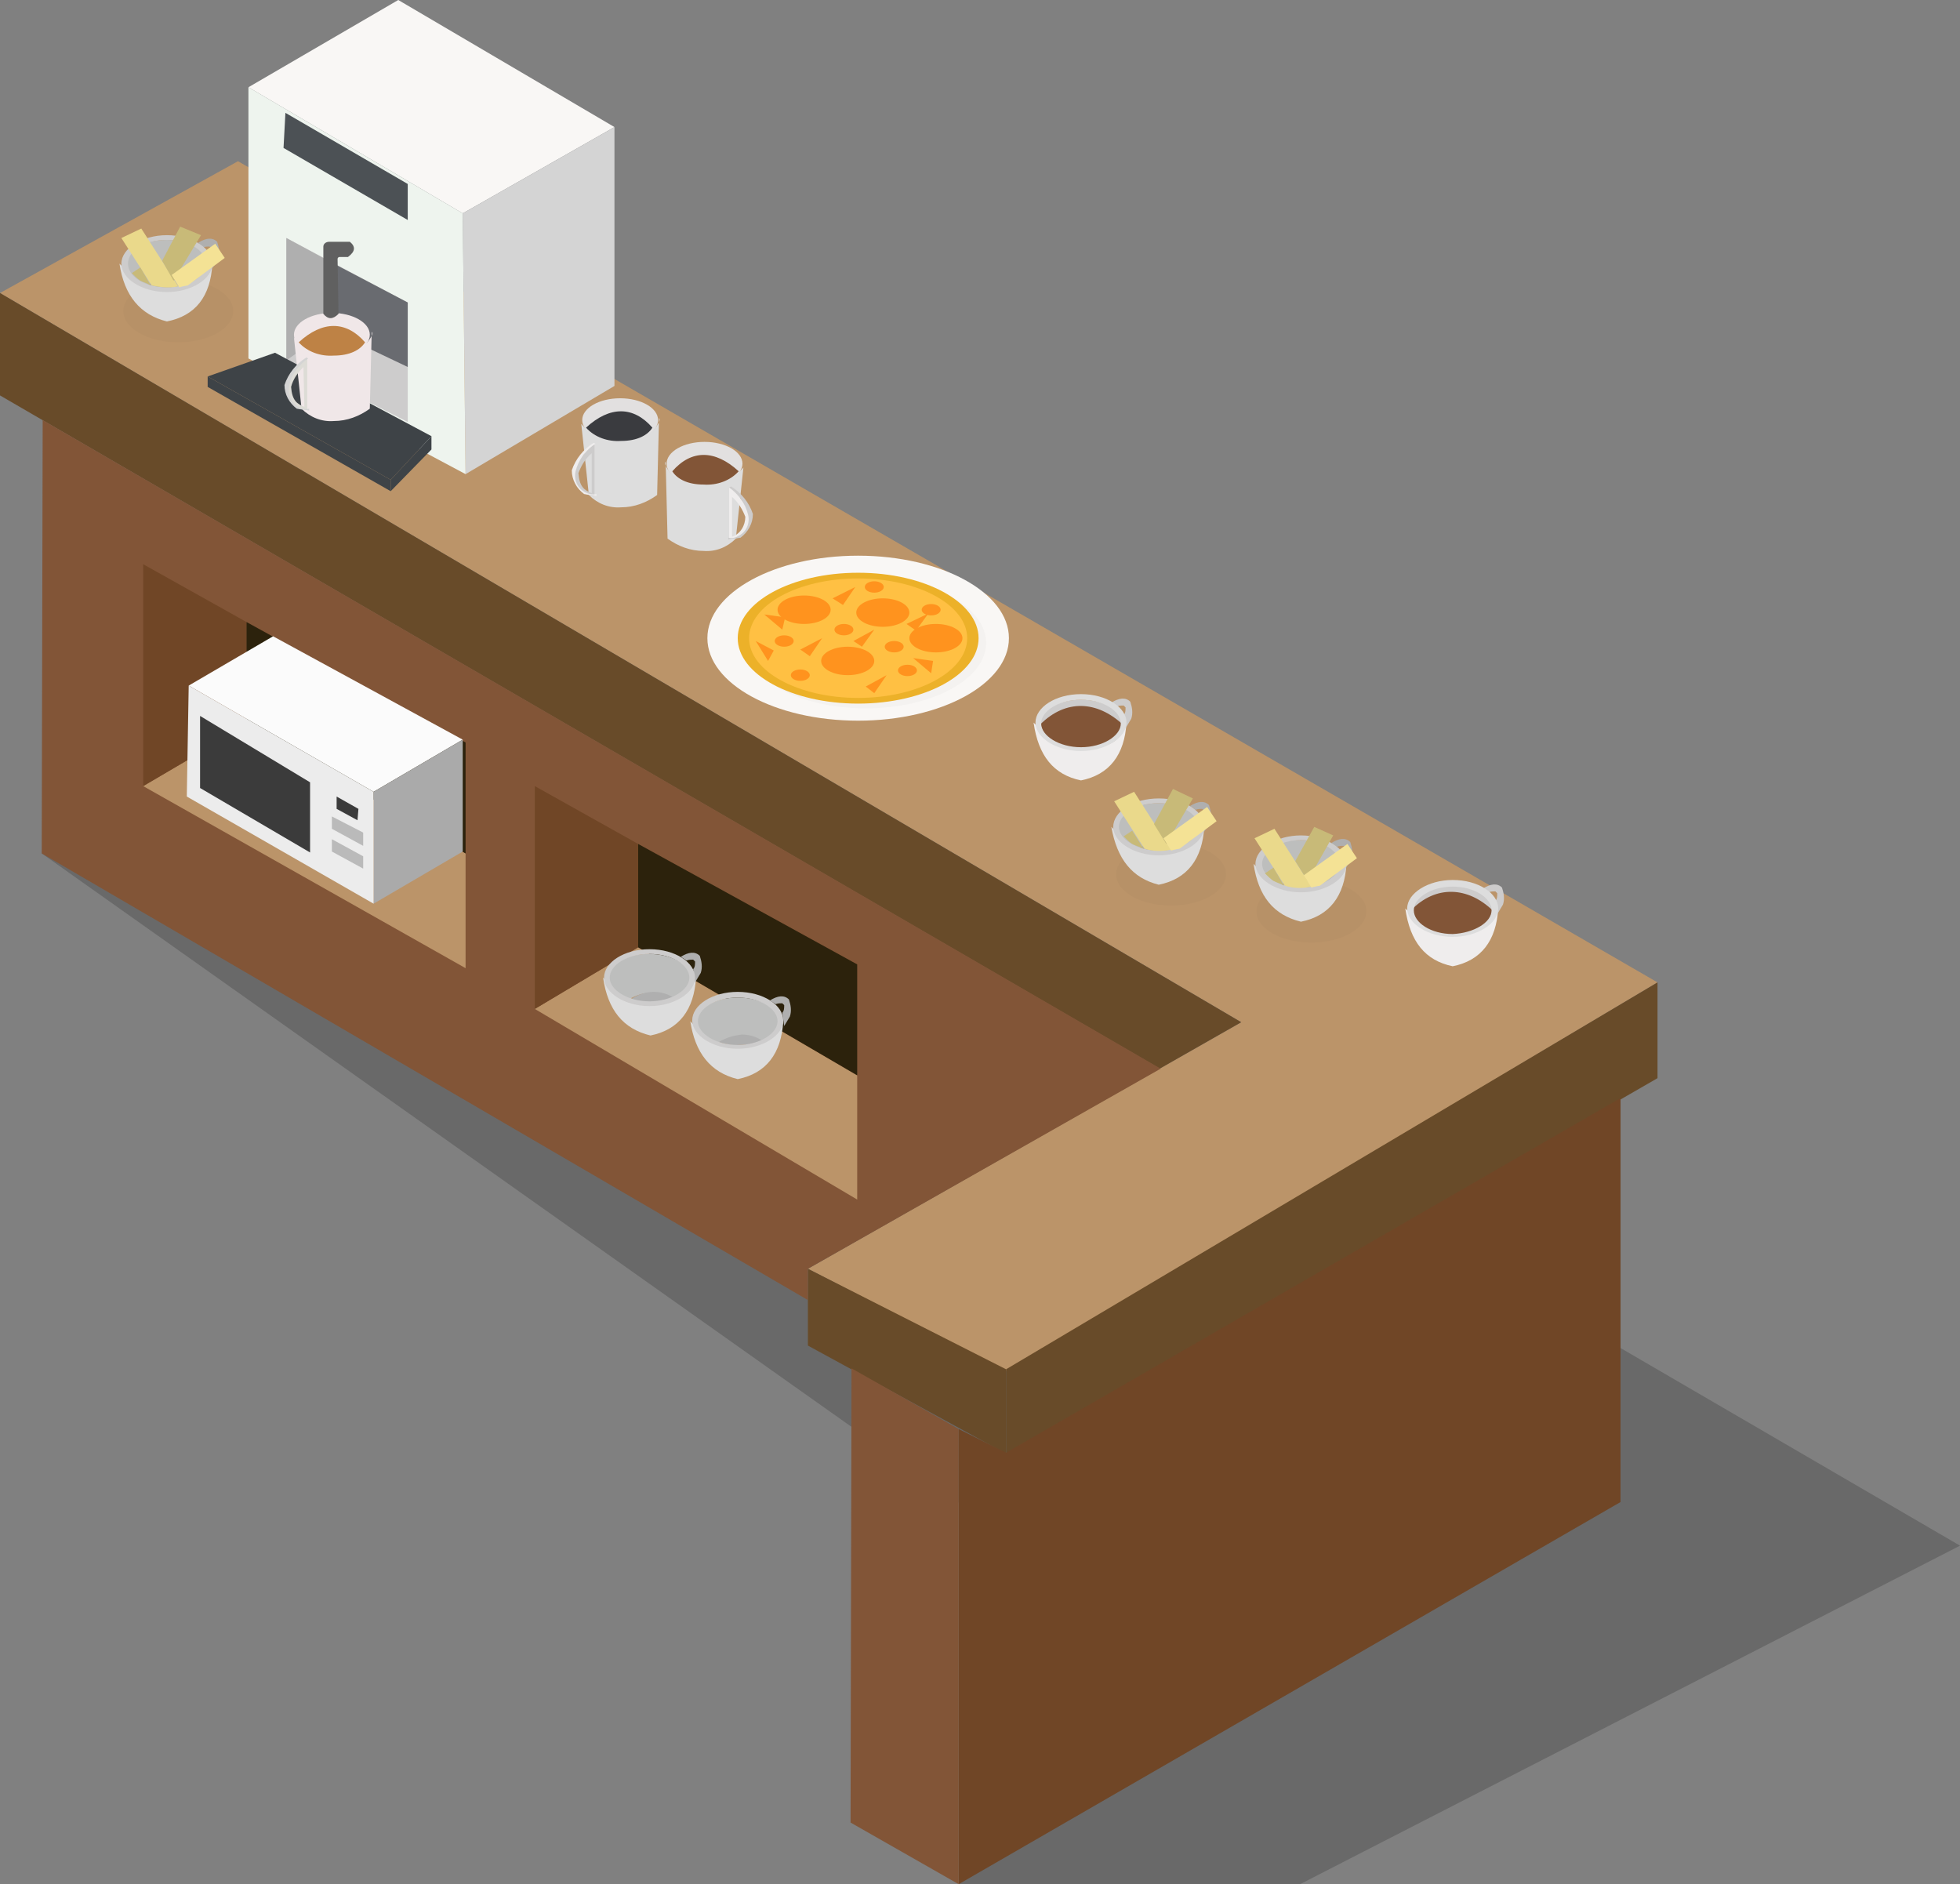 <?xml version="1.0" encoding="utf-8"?>
<!-- Generator: Adobe Illustrator 21.0.2, SVG Export Plug-In . SVG Version: 6.00 Build 0)  -->
<svg version="1.1" id="Слой_1" xmlns="http://www.w3.org/2000/svg" xmlns:xlink="http://www.w3.org/1999/xlink" x="0px" y="0px"
	 viewBox="0 0 206.7 198.7" style="enable-background:new 0 0 206.7 198.7;" xml:space="preserve">
<rect x="0" y="0" width="206.7" height="198.7" fill="#808080" stroke="none"/>
<style type="text/css">
	.st0{opacity:0.18;}
	.st1{fill:#BB9469;}
	.st2{fill:#684B29;}
	.st3{fill:#825537;}
	.st4{fill:#704626;}
	.st5{fill:#2C220C;}
	.st6{fill:#F9F7F5;}
	.st7{fill:#D4D4D4;}
	.st8{fill:#EEF4EE;}
	.st9{fill:#4C5155;}
	.st10{fill:#CDCCCC;}
	.st11{fill:#AFAFAF;}
	.st12{fill:#696B70;}
	.st13{fill:#3E4347;}
	.st14{fill:#F0E7E8;}
	.st15{fill:#BE8245;}
	.st16{fill:#DDDCD6;}
	.st17{fill:#606060;}
	.st18{fill:#E2E0E0;}
	.st19{fill:#DDDDDD;}
	.st20{fill:#3A3B3F;}
	.st21{fill:#EFEDED;}
	.st22{fill:#BDBEBD;}
	.st23{fill:#FBFBFB;}
	.st24{fill:#AAAAAA;}
	.st25{fill:#ECECEC;}
	.st26{fill:#3B3B3B;}
	.st27{fill:#BABABA;}
	.st28{opacity:0.2;}
	.st29{opacity:0.1;enable-background:new    ;}
	.st30{fill:#ECB129;}
	.st31{fill:#FFC043;}
	.st32{fill:#FF931E;}
	.st33{fill:#EAD98B;}
	.st34{fill:#C8BA78;}
	.st35{fill:#F4E295;}
</style>
<polygon class="st0" points="4.4,90 119.5,171.5 101.1,198.7 137.1,198.7 206.7,163 56.4,75.5 "/>
<title>barkaРесурс 7</title>
<g id="Слой_2">
	<g id="Material">
		<g id="barka">
			<g>
				<polygon class="st1" points="0,30.9 130.9,107.8 85.2,133.8 106.1,144.6 174.8,103.6 25.1,17 				"/>
				<polygon class="st2" points="0,30.9 0,41.7 122.3,112.7 130.9,107.8 				"/>
				<polygon class="st2" points="106.1,144.4 106.1,153.3 174.8,113.7 174.8,103.6 				"/>
				<polygon class="st2" points="85.2,133.8 106.1,144.4 106.1,153.3 85.2,141.9 				"/>
				<polyline class="st3" points="85.2,137.1 4.4,90 4.5,44.3 122.4,112.7 85.2,133.8 				"/>
				<polygon class="st4" points="170.9,115.8 170.9,158.4 101.1,198.7 101.1,150.7 106.1,153.2 				"/>
				<polygon class="st3" points="89.8,144.3 101.1,150.7 101.1,198.7 89.7,192.2 				"/>
				<polygon class="st1" points="26,76.5 15.1,82.9 49.1,102.1 49.1,90 				"/>
				<polygon class="st4" points="26,76.5 26,65.6 15.1,59.5 15.1,82.9 				"/>
				<polygon class="st5" points="49.1,90 49.1,78.3 26,65.6 26,76.5 				"/>
				<polygon class="st1" points="67.3,99.9 56.4,106.4 90.4,126.5 90.4,113.4 				"/>
				<polygon class="st4" points="67.3,99.9 67.3,89 56.4,82.9 56.4,106.4 				"/>
				<polygon class="st5" points="90.4,113.4 90.4,101.7 67.3,89 67.3,99.9 				"/>
			</g>
			<g>
				<polygon class="st6" points="64.8,13.4 42,0 26.2,9.2 48.8,22.5 				"/>
				<polygon class="st7" points="64.8,13.4 64.8,40.7 49.1,50 48.8,22.5 				"/>
				<polygon class="st8" points="26.2,9.2 48.8,22.5 49.1,50 26.2,37.8 				"/>
				<polygon class="st9" points="29.9,15.6 43,23.2 43,19.4 30.1,11.9 				"/>
				<polygon class="st10" points="30.2,25.1 43,31.9 43,44.5 30.2,38 				"/>
				<polygon class="st11" points="34.8,34.8 30.2,38 30.2,25.1 35,27.7 				"/>
				<polygon class="st12" points="34.8,34.8 43,38.7 43,31.9 35,27.7 				"/>
				<polygon class="st13" points="21.9,39.7 29,37.2 45.5,46 41.2,50.6 				"/>
				<polygon class="st13" points="21.9,40.8 21.9,39.7 41.2,50.6 41.2,51.8 				"/>
				<polygon class="st13" points="45.5,46 45.5,47.4 41.2,51.8 41.2,50.6 				"/>
				<g>
					<ellipse class="st14" cx="35" cy="35.3" rx="4" ry="2.3"/>
					<path class="st14" d="M31.8,43.1L31,35.6c1,1.2,2.6,1.9,4.2,1.8c2.8-0.1,3.6-1.3,3.9-1.8s0.1-0.6,0.1-0.6L39,43.1
						c-1.1,0.8-2.4,1.3-3.8,1.3C33.9,44.5,32.7,44,31.8,43.1z"/>
					<path class="st15" d="M31.5,36.1c2.5-2.3,5-2.3,7,0c-0.5,0.8-1.6,1.4-3.3,1.4C33.8,37.6,32.4,37.1,31.5,36.1z"/>
					<path class="st16" d="M30.1,40.7c0.2,1.7,1,2.4,2.3,2.5v-5.5C31.4,38.5,30.6,39.5,30.1,40.7z M32.1,42.9
						c-0.8-0.3-1.3-0.7-1.4-2.1c0.2-0.8,0.7-1.5,1.3-2.1L32.1,42.9z"/>
					<path class="st7" d="M32.5,37.8l-0.2-0.1c-1.1,0.7-1.9,1.7-2.3,2.9c0,1,0.5,1.9,1.3,2.5c0.5,0.1,0.8,0.1,1.3,0.2v-0.2
						c-0.4,0.1-0.8,0-1.1-0.2c-0.8-0.4-1.2-1.3-1-2.2C30.7,39.5,31.5,38.5,32.5,37.8z"/>
				</g>
				<path class="st17" d="M36.9,25.5h-2.2c-0.3,0-0.6,0.2-0.6,0.5c0,0,0,0.1,0,0.1v7c0.5,0.6,1,0.6,1.6,0l-0.1-5.8
					c0-0.1,0.1-0.2,0.2-0.2h0.9C37.5,26.5,37.5,26,36.9,25.5z"/>
			</g>
			<g>
				<ellipse class="st18" cx="65.4" cy="44.3" rx="4" ry="2.3"/>
				<path class="st19" d="M62.1,52.2l-0.8-7.5c1,1.2,2.6,1.9,4.2,1.8c2.8-0.1,3.6-1.3,3.9-1.8s0.1-0.6,0.1-0.6l-0.2,8.1
					c-1.1,0.8-2.4,1.3-3.8,1.3C64.2,53.6,63,53.1,62.1,52.2z"/>
				<path class="st20" d="M61.8,45.1c2.5-2.3,5-2.3,7,0c-0.5,0.8-1.6,1.4-3.3,1.4C64.1,46.6,62.7,46.1,61.8,45.1z"/>
				<path class="st10" d="M60.4,49.8c0.2,1.7,1,2.4,2.3,2.5v-5.5C61.7,47.6,60.9,48.6,60.4,49.8z M62.4,52c-0.8-0.3-1.3-0.7-1.4-2.1
					c0.3-0.8,0.7-1.5,1.4-2.1V52z"/>
				<path class="st21" d="M62.8,46.8l-0.2-0.1c-1.1,0.7-1.9,1.7-2.3,2.9c0,1,0.5,1.9,1.3,2.5c0.5,0.1,0.8,0.1,1.3,0.2v-0.2
					c-0.4,0.1-0.8,0-1.2-0.2c-0.8-0.4-1.2-1.3-1-2.2C61,48.5,61.8,47.4,62.8,46.8z"/>
			</g>
			<g>
				<ellipse class="st18" cx="74.3" cy="48.9" rx="4" ry="2.3"/>
				<path class="st19" d="M77.6,56.8l0.8-7.5c-1,1.2-2.6,1.9-4.2,1.8c-2.8-0.1-3.6-1.3-3.9-1.8s-0.1-0.6-0.1-0.6l0.2,8.1
					c1.1,0.8,2.4,1.3,3.8,1.3C75.5,58.2,76.7,57.7,77.6,56.8z"/>
				<path class="st3" d="M77.9,49.7c-2.5-2.3-5-2.3-7,0c0.5,0.8,1.6,1.4,3.3,1.4C75.6,51.2,77,50.7,77.9,49.7z"/>
				<path class="st21" d="M76.9,51.4v5.5c1.3-0.1,2.1-0.8,2.3-2.5C78.7,53.2,77.9,52.2,76.9,51.4z M77.2,52.4
					c0.6,0.5,1.1,1.3,1.4,2.1c0,0.9-0.5,1.8-1.4,2.1V52.4z"/>
				<path class="st10" d="M76.9,51.4l0.2-0.1c1.1,0.7,1.9,1.7,2.3,2.9c0,1-0.5,1.9-1.3,2.5c-0.5,0.1-0.8,0.1-1.3,0.2v-0.2
					c0.4,0.1,0.8,0,1.1-0.2c0.8-0.4,1.2-1.3,1-2.2C78.6,53.1,77.9,52.1,76.9,51.4z"/>
			</g>
			<g>
				<path class="st21" d="M114,82.3c3-0.6,4.6-2.7,4.8-6.1c-3.2,3.5-6.5,3.5-9.8,0C109.5,79.7,111.1,81.7,114,82.3z"/>
				<ellipse class="st10" cx="114" cy="76.3" rx="4.4" ry="2.5"/>
				<path class="st3" d="M109.7,76.4c2.7-2.7,6-2.5,8.7,0c-0.3,1.3-0.3,2.2-4.2,2.7C110.4,78.7,110.3,77.9,109.7,76.4z"/>
				<path class="st10" d="M117.2,74.1c0.8-0.5,1.5-0.6,2-0.1c0.2,0.6,0.3,1.2,0.1,1.8l-0.6,1l-0.2-1.4c0.2-0.2,0.2-0.5,0.2-0.8
					l-0.2-0.2c-0.2,0-0.5,0-0.7,0.1L117.2,74.1z"/>
				<path class="st19" d="M114,73.2c-2.7,0-4.8,1.4-4.8,3s2.2,3,4.8,3s4.8-1.4,4.8-3S116.7,73.2,114,73.2z M114,78.8
					c-2.3,0-4.2-1.2-4.2-2.5s1.8-2.5,4.2-2.5s4.2,1.2,4.2,2.5S116.3,78.8,114,78.8z"/>
			</g>
			<g>
				<path class="st21" d="M153.2,101.9c3-0.6,4.6-2.7,4.8-6.1c-3.2,3.5-6.5,3.5-9.8,0C148.7,99.3,150.3,101.3,153.2,101.9z"/>
				<ellipse class="st10" cx="153.2" cy="95.9" rx="4.4" ry="2.5"/>
				<path class="st3" d="M148.8,96c2.6-2.7,6-2.5,8.6,0c-0.4,1.3-0.4,2.2-4.1,2.7C149.6,98.3,149.5,97.5,148.8,96z"/>
				<path class="st10" d="M156.4,93.7c0.8-0.5,1.5-0.6,2-0.1c0.2,0.6,0.3,1.2,0.1,1.8l-0.6,1l-0.2-1.4c0.2-0.2,0.2-0.5,0.2-0.8
					l-0.2-0.2c-0.2,0-0.5,0-0.7,0.1L156.4,93.7z"/>
				<path class="st19" d="M153.2,92.8c-2.6,0-4.8,1.4-4.8,3s2.2,3,4.8,3s4.8-1.4,4.8-3S155.9,92.8,153.2,92.8z M153.2,98.5
					c-2.3,0-4.1-1.2-4.1-2.5s1.8-2.5,4.1-2.5s4.1,1.2,4.1,2.5S155.4,98.4,153.2,98.5z"/>
			</g>
			<g>
				<path class="st19" d="M68.6,109.2c3-0.6,4.6-2.7,4.8-6.1c-3.2,3.5-6.5,3.5-9.8,0C64.1,106.5,65.7,108.5,68.6,109.2z"/>
				<path class="st22" d="M72.8,103.1c0-1.4-2-2.5-4.4-2.5s-4.4,1.2-4.4,2.5c0,1,0.9,1.8,2.3,2.3c0.7-0.4,1.5-0.7,2.3-0.7
					c0.7,0,1.5,0.2,2.1,0.6C72,104.8,72.8,104,72.8,103.1z"/>
				<path class="st11" d="M66.5,105.4c0.7,0.2,1.4,0.4,2.1,0.3c0.8,0,1.7-0.1,2.4-0.5c-0.6-0.4-1.3-0.6-2.1-0.6
					C68.1,104.6,67.2,104.9,66.5,105.4z"/>
				<path class="st11" d="M71.8,100.9c0.8-0.5,1.5-0.6,2-0.1c0.2,0.6,0.3,1.2,0.1,1.8l-0.6,1l-0.2-1.4c0.2-0.2,0.2-0.5,0.2-0.8
					l-0.2-0.2c-0.2,0-0.5,0-0.7,0.1L71.8,100.9z"/>
				<path class="st10" d="M68.5,100.1c-2.7,0-4.8,1.4-4.8,3s2.2,3,4.8,3s4.8-1.4,4.8-3S71.2,100.1,68.5,100.1z M68.5,105.6
					c-2.3,0-4.2-1.2-4.2-2.5s1.8-2.5,4.2-2.5s4.2,1.2,4.2,2.5S70.8,105.6,68.5,105.6z"/>
			</g>
			<g>
				<path class="st19" d="M77.8,113.8c3-0.6,4.6-2.7,4.8-6.1c-3.2,3.5-6.5,3.5-9.8,0C73.3,111,74.9,113.1,77.8,113.8z"/>
				<path class="st22" d="M82.2,107.7c0-1.4-2-2.5-4.4-2.5s-4.4,1.2-4.4,2.5c0,1,0.9,1.8,2.3,2.3c0.7-0.4,1.5-0.7,2.3-0.7
					c0.7,0,1.5,0.2,2.1,0.6C81.4,109.3,82.2,108.6,82.2,107.7z"/>
				<path class="st11" d="M75.8,109.9c0.7,0.2,1.4,0.4,2.1,0.3c0.8,0,1.7-0.1,2.4-0.5c-0.6-0.4-1.3-0.6-2.1-0.6
					C77.4,109.2,76.6,109.4,75.8,109.9z"/>
				<path class="st11" d="M81.2,105.5c0.8-0.5,1.5-0.6,2-0.1c0.2,0.6,0.3,1.2,0.1,1.8l-0.6,1l-0.2-1.4c0.2-0.2,0.2-0.5,0.2-0.8
					l-0.2-0.2c-0.2,0-0.5,0-0.7,0.1L81.2,105.5z"/>
				<path class="st10" d="M77.8,104.6c-2.7,0-4.8,1.4-4.8,3s2.2,3,4.8,3s4.8-1.4,4.8-3S80.5,104.6,77.8,104.6z M77.8,110.2
					c-2.3,0-4.2-1.2-4.2-2.5s1.8-2.5,4.2-2.5s4.2,1.2,4.2,2.5S80.1,110.2,77.8,110.2L77.8,110.2z"/>
			</g>
			<g>
				<polygon class="st23" points="39.4,83.5 19.9,72.3 28.8,67.1 48.8,78 				"/>
				<polygon class="st24" points="39.4,83.5 39.4,95.3 48.8,89.8 48.8,78 				"/>
				<polygon class="st25" points="19.9,72.3 39.4,83.5 39.4,95.3 19.7,84 				"/>
				<polygon class="st26" points="32.7,89.9 32.7,82.5 21.1,75.5 21.1,83.1 				"/>
				<polygon class="st27" points="35,88.5 35,89.8 38.3,91.6 38.3,90.3 				"/>
				<polygon class="st27" points="35,86.1 35,87.4 38.3,89.2 38.3,87.8 				"/>
				<polygon class="st26" points="35.5,84 35.5,85.3 37.7,86.5 37.8,85.3 				"/>
			</g>
			<g>
				<ellipse class="st6" cx="90.5" cy="67.3" rx="15.9" ry="8.7"/>
				<g class="st28">
					<ellipse class="st29" cx="91.3" cy="67.8" rx="12.7" ry="6.9"/>
				</g>
				<ellipse class="st30" cx="90.5" cy="67.3" rx="12.7" ry="6.9"/>
				<ellipse class="st31" cx="90.5" cy="67.3" rx="11.5" ry="6.3"/>
				<ellipse class="st32" cx="89.4" cy="69.7" rx="2.8" ry="1.5"/>
				<ellipse class="st32" cx="98.7" cy="67.3" rx="2.8" ry="1.5"/>
				<ellipse class="st32" cx="93.1" cy="64.6" rx="2.8" ry="1.5"/>
				<ellipse class="st32" cx="84.8" cy="64.3" rx="2.8" ry="1.5"/>
				<ellipse class="st32" cx="82.7" cy="67.6" rx="1" ry="0.6"/>
				<ellipse class="st32" cx="92.2" cy="61.9" rx="1" ry="0.6"/>
				<ellipse class="st32" cx="84.4" cy="71.2" rx="1" ry="0.6"/>
				<ellipse class="st32" cx="94.3" cy="68.2" rx="1" ry="0.6"/>
				<ellipse class="st32" cx="89" cy="66.4" rx="1" ry="0.6"/>
				<ellipse class="st32" cx="95.7" cy="70.7" rx="1" ry="0.6"/>
				<ellipse class="st32" cx="98.2" cy="64.3" rx="1" ry="0.6"/>
				<polygon class="st32" points="85.4,69.2 86.7,67.3 84.4,68.5 				"/>
				<polygon class="st32" points="92.2,73.1 93.5,71.2 91.3,72.4 				"/>
				<polygon class="st32" points="90.9,68.2 92.2,66.4 90,67.6 				"/>
				<polygon class="st32" points="81.6,68.6 79.7,67.6 81,69.7 				"/>
				<polygon class="st32" points="98.4,69.7 96.3,69.4 98.2,71 				"/>
				<polygon class="st32" points="82.8,65.1 80.6,64.8 82.5,66.4 				"/>
				<polygon class="st32" points="96.6,66.5 97.9,64.7 95.6,65.8 				"/>
				<polygon class="st32" points="88.9,63.8 90.2,61.9 87.8,63.1 				"/>
			</g>
			<g>
				<g class="st28">
					<ellipse class="st29" cx="123.5" cy="92.2" rx="5.8" ry="3.3"/>
				</g>
				<g>
					<path class="st19" d="M122.2,93.3c3-0.6,4.6-2.7,4.8-6.1c-3.2,3.5-6.5,3.5-9.8,0C117.8,90.6,119.4,92.6,122.2,93.3z"/>
					<path class="st22" d="M126.6,87.2c0-1.4-2-2.5-4.4-2.5s-4.4,1.2-4.4,2.5c0,1,0.9,1.8,2.3,2.3c0.7-0.4,1.5-0.7,2.3-0.7
						c0.7,0,1.5,0.2,2.1,0.6C125.8,88.9,126.6,88.1,126.6,87.2z"/>
					<path class="st11" d="M120.2,89.4c0.7,0.2,1.4,0.4,2.1,0.3c0.8,0,1.7-0.1,2.4-0.5c-0.6-0.4-1.3-0.6-2.1-0.6
						C121.8,88.7,120.9,89,120.2,89.4z"/>
					<path class="st11" d="M125.5,85c0.8-0.5,1.5-0.6,2-0.1c0.2,0.6,0.3,1.2,0.1,1.8l-0.6,1l-0.2-1.4c0.2-0.2,0.2-0.5,0.2-0.8
						l-0.2-0.2c-0.2,0-0.5,0-0.7,0.1L125.5,85z"/>
					<path class="st10" d="M122.2,84.2c-2.7,0-4.8,1.4-4.8,3s2.2,3,4.8,3s4.8-1.4,4.8-3S125,84.2,122.2,84.2z M122.2,89.7
						c-2.3,0-4.2-1.2-4.2-2.5s1.8-2.5,4.2-2.5s4.2,1.2,4.2,2.5S124.5,89.7,122.2,89.7z"/>
				</g>
				<path class="st33" d="M117.5,84.5l2.1-1l3.9,6.1c-0.9,0.2-1.9,0.2-2.8-0.1L117.5,84.5z"/>
				<polygon class="st34" points="123.7,83.2 121.7,86.9 123,89 125.8,84.2 				"/>
				<path class="st35" d="M127.3,85.1l1,1.5l-3.9,2.9c0,0-0.6,0.1-0.9,0.2l-0.8-1.3L127.3,85.1z"/>
				<path class="st34" d="M119.4,87.6l-0.9,0.6c0.3,0.3,0.6,0.6,0.9,0.8c0.4,0.2,0.8,0.3,1.2,0.5L119.4,87.6z"/>
			</g>
			<g>
				<g class="st28">
					<ellipse class="st29" cx="138.3" cy="96.1" rx="5.8" ry="3.3"/>
				</g>
				<g>
					<path class="st19" d="M137.2,97.2c3-0.6,4.6-2.7,4.8-6.1c-3.2,3.5-6.5,3.5-9.8,0C132.7,94.5,134.3,96.5,137.2,97.2z"/>
					<path class="st22" d="M141.4,91.1c0-1.4-2-2.5-4.4-2.5s-4.4,1.2-4.4,2.5c0,1,0.9,1.8,2.3,2.3c0.7-0.4,1.5-0.7,2.3-0.7
						c0.7,0,1.5,0.2,2.1,0.6C140.8,92.8,141.4,92,141.4,91.1z"/>
					<path class="st11" d="M135.1,93.4c0.7,0.2,1.4,0.4,2.1,0.3c0.8,0,1.7-0.1,2.4-0.5c-0.6-0.4-1.3-0.6-2.1-0.6
						C136.7,92.6,135.8,92.9,135.1,93.4z"/>
					<path class="st11" d="M140.4,88.9c0.8-0.5,1.5-0.6,2-0.1c0.2,0.6,0.3,1.2,0.1,1.8l-0.6,1l-0.2-1.4c0.2-0.2,0.2-0.5,0.2-0.8
						l-0.2-0.2c-0.2,0-0.5,0-0.7,0.1L140.4,88.9z"/>
					<path class="st10" d="M137.2,88.1c-2.6,0-4.8,1.4-4.8,3s2.2,3,4.8,3s4.8-1.4,4.8-3S139.8,88.1,137.2,88.1z M137.2,93.6
						c-2.3,0-4.1-1.2-4.1-2.5s1.8-2.5,4.1-2.5s4.1,1.2,4.1,2.5S139.4,93.6,137.2,93.6z"/>
				</g>
				<path class="st33" d="M132.3,88.4l2.1-1l3.9,6.1c-0.9,0.2-1.9,0.2-2.8-0.1L132.3,88.4z"/>
				<polygon class="st34" points="138.6,87.2 136.6,90.8 137.9,92.9 140.6,88.1 				"/>
				<path class="st35" d="M142.1,89l1,1.5l-3.9,2.9c0,0-0.6,0.1-0.9,0.2l-0.8-1.3L142.1,89z"/>
				<path class="st34" d="M134.3,91.5l-0.9,0.6c0.3,0.3,0.6,0.6,0.9,0.8c0.4,0.2,0.8,0.3,1.1,0.5L134.3,91.5z"/>
			</g>
			<g>
				<g class="st28">
					<ellipse class="st29" cx="18.8" cy="32.8" rx="5.8" ry="3.3"/>
				</g>
				<g>
					<path class="st19" d="M17.6,33.9c3-0.6,4.6-2.6,4.8-6.1c-3.2,3.5-6.5,3.5-9.8,0C13.1,31.2,14.8,33.2,17.6,33.9z"/>
					<path class="st22" d="M22,27.8c0-1.4-2-2.5-4.4-2.5s-4.4,1.1-4.4,2.5c0,1,0.9,1.8,2.3,2.3c0.7-0.4,1.5-0.7,2.3-0.7
						c0.7,0,1.5,0.2,2.1,0.6C21.2,29.5,22,28.7,22,27.8z"/>
					<path class="st11" d="M15.6,30.1c0.7,0.2,1.4,0.4,2.1,0.4c0.8,0,1.7-0.1,2.4-0.4c-0.6-0.4-1.3-0.6-2.1-0.6
						C17.1,29.3,16.3,29.6,15.6,30.1z"/>
					<path class="st11" d="M20.9,25.6c0.8-0.5,1.5-0.6,2-0.1c0.2,0.6,0.3,1.2,0.1,1.8l-0.6,1L22.1,27c0.2-0.2,0.2-0.5,0.2-0.8
						L22.1,26c-0.2,0-0.5,0-0.7,0.1L20.9,25.6z"/>
					<path class="st10" d="M17.6,24.8c-2.6,0-4.8,1.4-4.8,3s2.2,3,4.8,3s4.8-1.4,4.8-3S20.3,24.8,17.6,24.8z M17.6,30.3
						c-2.3,0-4.1-1.1-4.1-2.5s1.8-2.5,4.1-2.5s4.1,1.1,4.1,2.5S19.9,30.3,17.6,30.3L17.6,30.3z"/>
				</g>
				<path class="st33" d="M12.8,25.1l2.1-1l3.9,6.1c-0.9,0.2-1.9,0.1-2.8-0.1L12.8,25.1z"/>
				<polygon class="st34" points="19,23.9 17.1,27.5 18.3,29.6 21.2,24.8 				"/>
				<path class="st35" d="M22.7,25.7l1,1.5l-3.9,2.9c0,0-0.6,0.1-0.9,0.2L18.1,29L22.7,25.7z"/>
				<path class="st34" d="M14.8,28.2l-0.9,0.6c0.3,0.3,0.6,0.6,0.9,0.8c0.4,0.2,0.8,0.3,1.1,0.5L14.8,28.2z"/>
			</g>
		</g>
	</g>
</g>
</svg>
